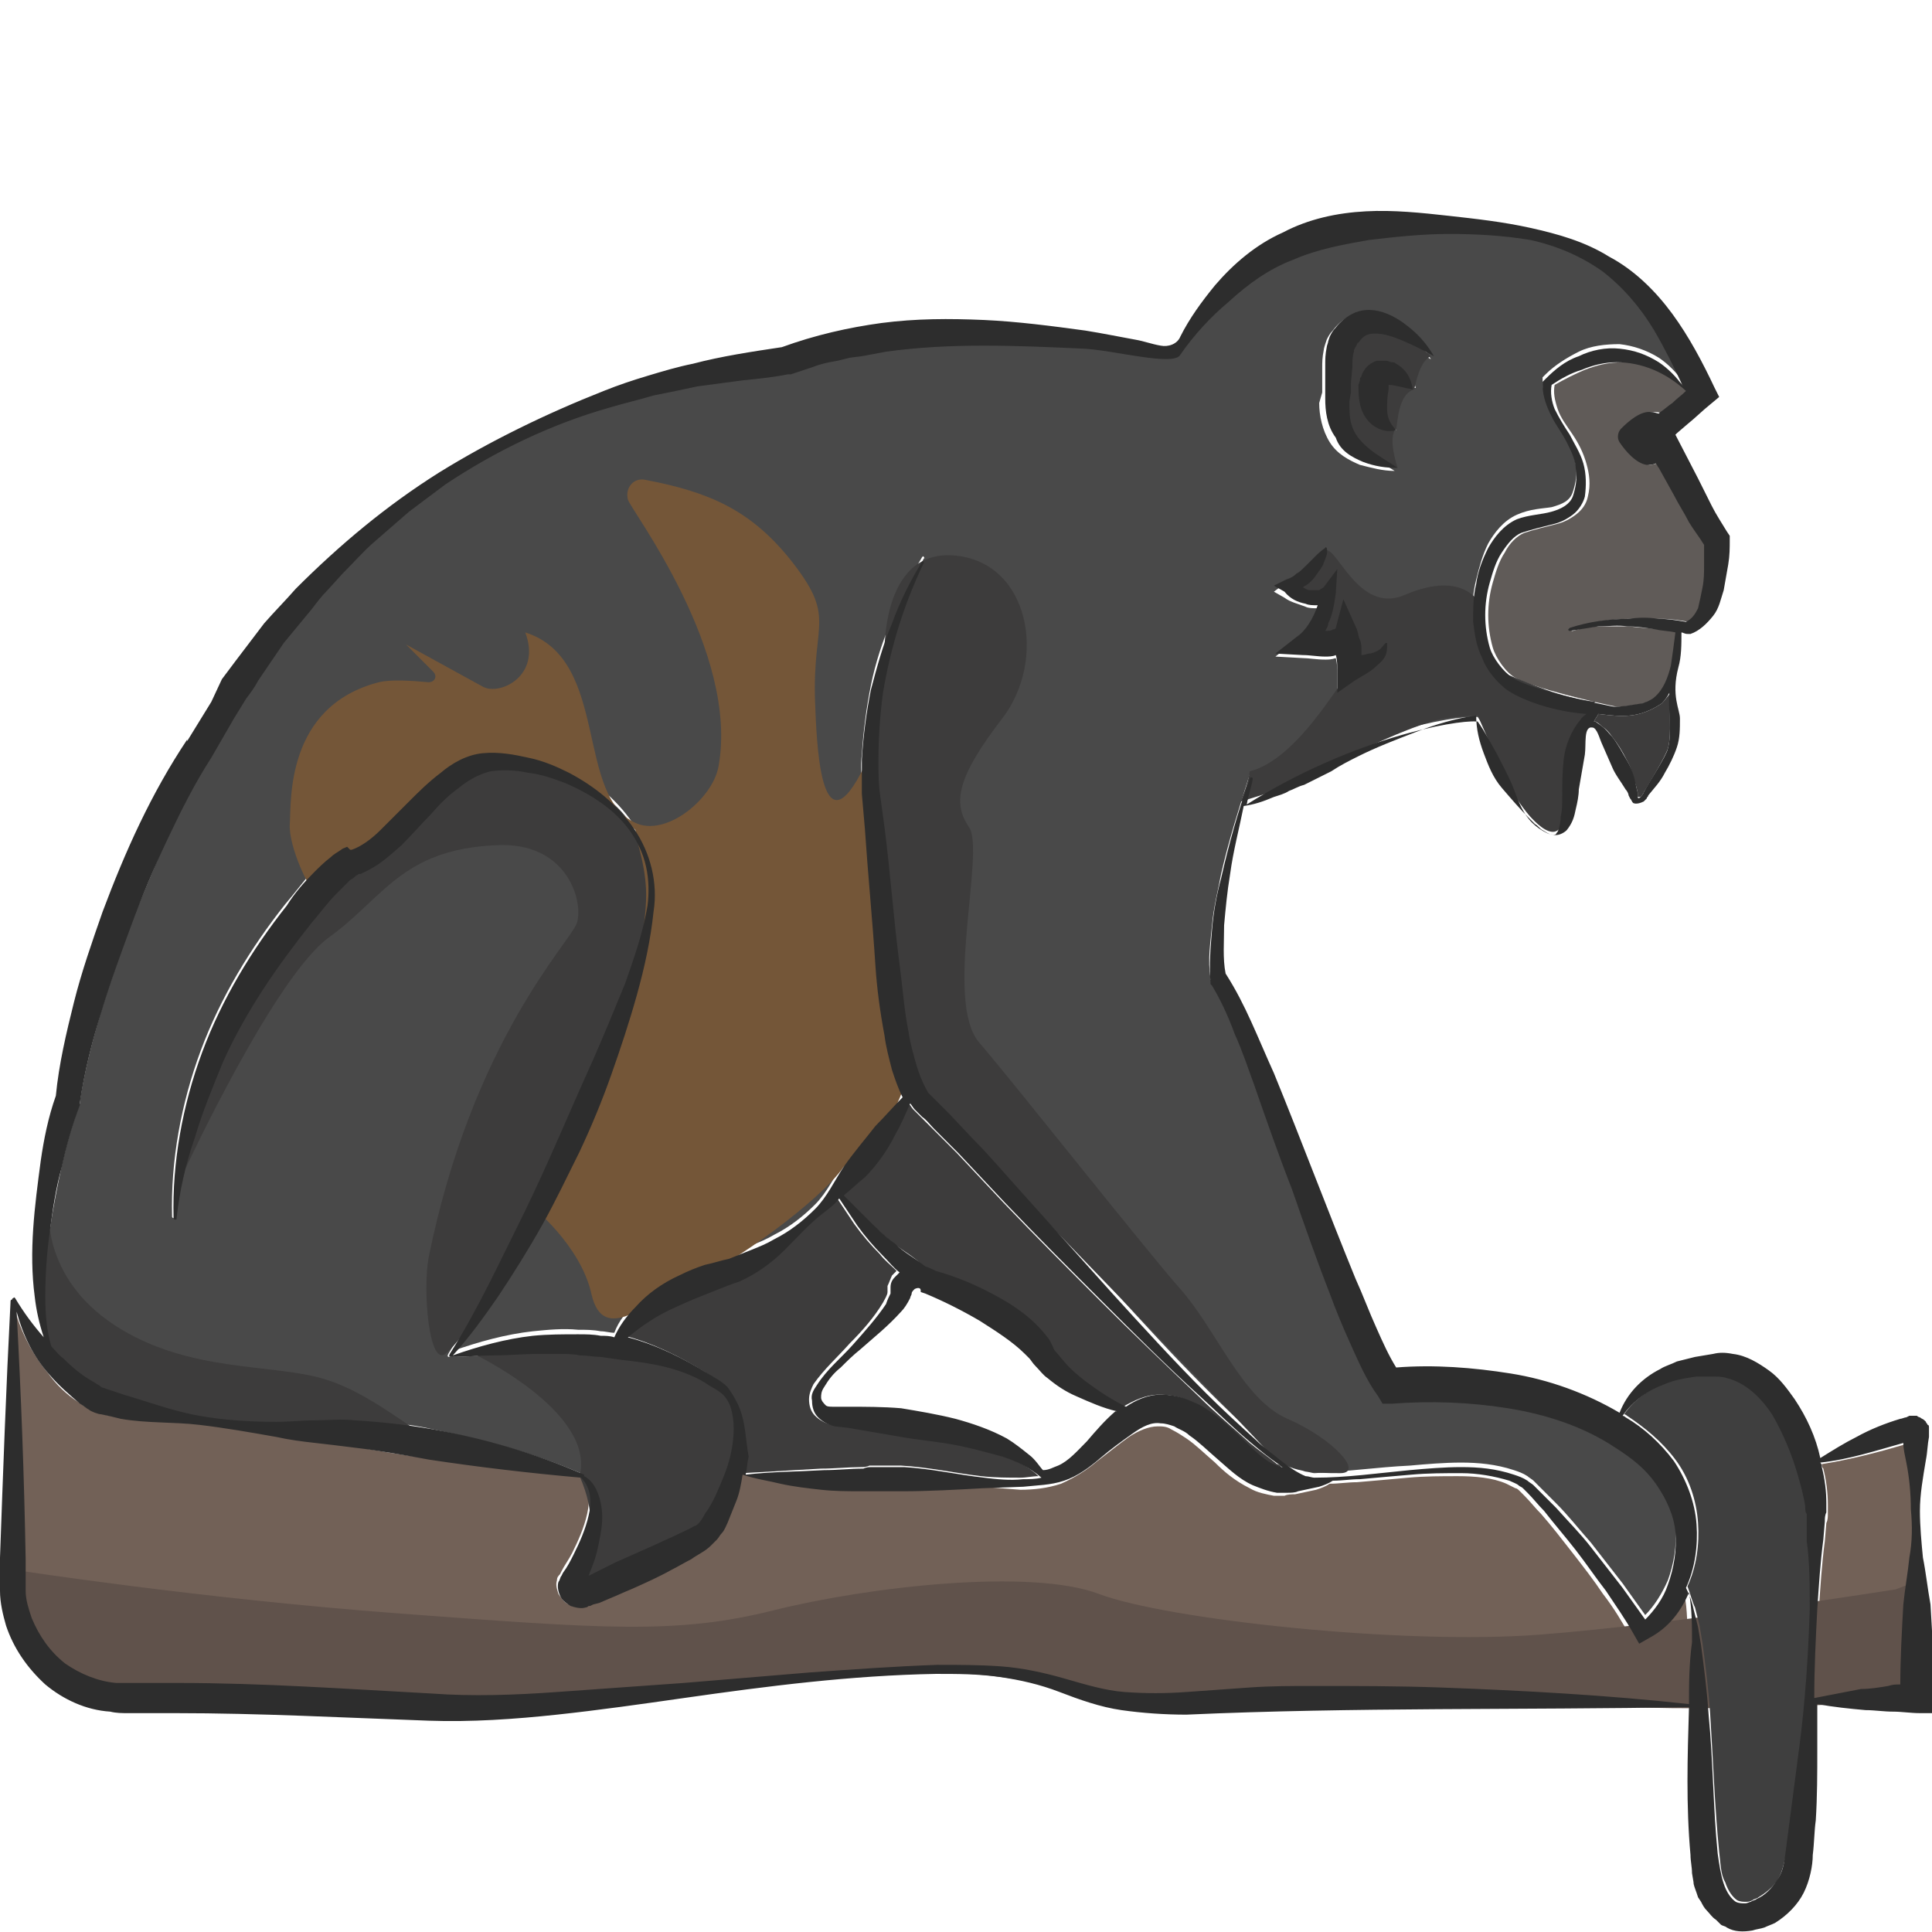 <?xml version="1.0" encoding="utf-8"?>
<!-- Generator: Adobe Illustrator 23.0.0, SVG Export Plug-In . SVG Version: 6.00 Build 0)  -->
<svg version="1.1" id="Layer_1" xmlns="http://www.w3.org/2000/svg" xmlns:xlink="http://www.w3.org/1999/xlink" x="0px" y="0px"
	 viewBox="0 0 128 128" style="enable-background:new 0 0 128 128;" xml:space="preserve">
<style type="text/css">
	.st0{fill:#726157;}
	.st1{fill:#D3B48C;}
	.st2{fill:#3D3C3C;}
	.st3{fill:#60524B;}
	.st4{fill:#3F3F3F;}
	.st5{fill:#605B58;}
	.st6{fill:#494949;}
	.st7{fill:#2D2D2D;}
	.st8{fill:#745638;}
</style>
<g>
	<path class="st0" d="M126.2,95.7c-1.7,0.5-3.6,1-5.5,1.3c0,0.1,0,0.2,0.1,0.3c0.2,0.8,0.3,1.6,0.3,2.4c0,0.2,0,0.4,0,0.6
		c0,0.2,0,0.4-0.1,0.6l-0.1,1.2c-0.2,1.5-0.3,3.1-0.4,4.6c-0.1,2-0.2,4-0.2,5.9c1-0.3,2.1-0.5,3.1-0.6c0.6-0.1,1.2-0.2,1.8-0.2
		c0.3,0,0.5-0.1,0.8-0.1c0-1.8,0.1-3.6,0.2-5.3c0.1-1,0.2-2.1,0.4-3.1c0.1-1,0.2-2.1,0.2-3.1c0-1-0.2-2.1-0.3-3.1
		C126.3,96.5,126.2,96.1,126.2,95.7z"/>
	<path class="st0" d="M109.1,108.7l-0.7,0.4l-0.4-0.7c-0.5-0.9-1.1-1.9-1.8-2.8c-0.6-0.9-1.3-1.8-2-2.7c-0.7-0.9-1.4-1.8-2.1-2.6
		c-0.4-0.4-0.7-0.8-1.1-1.2l-0.3-0.3c-0.1-0.1-0.2-0.2-0.3-0.2c-0.2-0.1-0.4-0.2-0.6-0.3c-0.9-0.4-2.1-0.5-3.2-0.5
		c-1.1,0-2.2,0-3.3,0.1c-1.1,0.1-2.2,0.2-3.4,0.3c-0.6,0-1.2,0.1-1.8,0.1c-0.3,0.2-0.6,0.3-0.9,0.4c-0.5,0.1-0.9,0.2-1.4,0.3
		c-0.2,0-0.5,0-0.7,0.1c-0.2,0-0.4,0-0.7,0c-0.5-0.1-1.1-0.2-1.6-0.5c-1-0.5-1.7-1.1-2.3-1.7c-0.7-0.6-1.3-1.2-1.9-1.6
		c-0.3-0.2-0.6-0.4-1-0.6c-0.3-0.2-0.6-0.2-0.9-0.2c-0.6,0-1.3,0.3-1.9,0.7c-0.7,0.5-1.3,1-2.1,1.6c-0.7,0.6-1.5,1.1-2.4,1.5
		c-0.9,0.3-1.8,0.4-2.7,0.4L65,98.5c-1.8,0.1-3.6,0.2-5.3,0.2l-1.3,0l-0.7,0c-0.2,0-0.5,0-0.7,0c-0.9,0-1.8,0-2.7-0.1
		c-0.9-0.1-1.8-0.2-2.7-0.4c-0.9-0.2-1.7-0.3-2.5-0.6c-0.1,0.6-0.2,1.1-0.4,1.7c-0.2,0.5-0.4,1-0.6,1.5c-0.1,0.2-0.2,0.5-0.4,0.7
		c-0.1,0.1-0.2,0.3-0.3,0.4c-0.1,0.1-0.1,0.2-0.2,0.2l-0.2,0.2c-0.5,0.4-0.9,0.6-1.3,0.9c-0.4,0.3-0.9,0.5-1.3,0.7
		c-0.9,0.5-1.8,0.9-2.7,1.3c-0.5,0.2-0.9,0.4-1.4,0.6l-0.7,0.3l-0.4,0.1l-0.2,0.1l-0.1,0c0,0-0.1,0-0.2,0.1c-0.3,0.1-0.7,0.1-1-0.1
		c-0.3-0.1-0.5-0.4-0.7-0.7c-0.1-0.3-0.2-0.6-0.1-0.9c0-0.2,0.1-0.3,0.2-0.4l0.1-0.2c0.2-0.4,0.5-0.8,0.7-1.2c0.4-0.8,0.8-1.7,1-2.6
		c0.2-0.9,0.2-1.9-0.5-2.5c0,0,0,0,0,0c-3.4-0.2-6.8-0.7-10.1-1.2c-1.7-0.2-3.4-0.5-5-0.8c-0.8-0.1-1.7-0.2-2.5-0.3
		c-0.9-0.1-1.7-0.3-2.6-0.4c-1.7-0.3-3.4-0.6-5.1-0.8c-1.7-0.2-3.5-0.2-5.2-0.4c-0.4-0.1-0.9-0.1-1.3-0.3c-0.2,0-0.6-0.2-0.8-0.3
		c-0.2-0.1-0.4-0.3-0.6-0.4c-0.8-0.5-1.5-1.2-2-1.9c-1-1.2-1.8-2.7-2.2-4.2c0.3,5.5,0.4,10.9,0.6,16.4l0,1.1c0,0.4,0,0.7,0,1
		c0,0.6,0.2,1.2,0.4,1.8c0.4,1.2,1.2,2.2,2.2,3c1,0.7,2.2,1.2,3.4,1.3c0.3,0.1,0.6,0,0.9,0l1.1,0c0.7,0,1.4,0,2.1,0
		c5.7,0,11.3,0.5,16.8,0.7c2.8,0.1,5.5,0,8.3-0.1c2.8-0.2,5.6-0.4,8.4-0.6l8.4-0.7c2.8-0.2,5.6-0.4,8.4-0.5c1.4,0,2.8-0.1,4.2,0.1
		c1.4,0.1,2.9,0.4,4.2,0.8c1.4,0.4,2.6,0.8,4,0.9c1.3,0.1,2.7,0.1,4.1,0c1.4-0.1,2.8-0.2,4.2-0.3c1.4-0.1,2.8-0.1,4.2-0.1
		c2.8,0,5.6,0,8.4,0.1c5.5,0.2,11,0.5,16.5,1.1c0-1.3,0-2.6,0-3.9c0-1.1,0-2.2-0.2-3.3C111.1,106.9,110.3,108,109.1,108.7z"/>
	<path class="st1" d="M126.1,94.7L126.1,94.7C126.1,94.7,126.1,94.7,126.1,94.7L126.1,94.7z"/>
	<path class="st2" d="M76.8,92.4c0.6,0,1.2,0.1,1.7,0.3c0.5,0.2,0.9,0.4,1.4,0.7c1.7,1.1,2.8,2.7,4,3.4c0.3,0.2,0.6,0.3,0.9,0.4
		l0.1,0c-0.1-0.1-0.2-0.2-0.3-0.2c-0.6-0.5-1.2-0.9-1.8-1.4c-1.1-1-2.3-2-3.4-3.1c-2.2-2.1-4.4-4.2-6.5-6.3
		c-2.1-2.1-4.3-4.3-6.4-6.5l-3.1-3.3l-1.6-1.6c-0.3-0.3-0.5-0.5-0.8-0.8l-0.2-0.2l-0.3-0.3c-0.1-0.1-0.2-0.3-0.3-0.4
		c-0.3,0.7-0.6,1.4-1,2.1c-0.6,1-1.2,2-2,2.8c-0.4,0.4-0.9,0.8-1.4,1.2c0.5,0.5,1,1.1,1.5,1.5c0.6,0.6,1.2,1.1,1.9,1.7
		c0.7,0.5,1.4,0.9,2,1.5c0,0,0,0,0,0c0.2,0.1,0.5,0.2,0.7,0.3c1.3,0.5,2.6,1,3.9,1.6c1.3,0.7,2.5,1.5,3.5,2.8
		c0.1,0.2,0.2,0.3,0.3,0.5c0.1,0.2,0.1,0.3,0.2,0.4c0.2,0.2,0.3,0.5,0.6,0.7c0.4,0.5,0.9,0.9,1.4,1.3c0.8,0.6,1.7,1.2,2.6,1.7
		C75.1,92.8,75.9,92.4,76.8,92.4z"/>
	<path class="st3" d="M0.9,104c0,0,12.2,1.9,25.6,2.9c13.4,1,18.3,1.4,24.7-0.2s17.1-2.8,21.6-1.1s20.1,3.4,29.2,2.7
		c9.1-0.7,23.6-3,23.6-3l1.8-0.7c0,0,0.1,7.8-0.4,8c-0.5,0.1-12.7,0.8-18.7,0.5c-6-0.4-28.4,0.7-33.9-0.4c-5.5-1.1-8.5-2.2-15.3-1.8
		c-6.8,0.4-28.7,2.9-36.5,2.5S7,113.5,5,112c-1.9-1.5-3.9-3.4-3.9-4.5S0.9,104,0.9,104z"/>
	<path class="st4" d="M119.8,100.8c0-0.2,0-0.4,0-0.6c0-0.2,0-0.3-0.1-0.5c-0.1-0.7-0.3-1.4-0.5-2.1c-0.4-1.4-1-2.8-1.7-4
		c-0.7-1.2-1.7-2.2-3-2.4c-0.3-0.1-0.6-0.1-1-0.1l-0.5,0l-0.5,0c-0.7,0.1-1.4,0.2-2.1,0.5c-1.1,0.4-2.1,1.1-2.8,2.1
		c0.1,0,0.2,0.1,0.2,0.1c1.2,0.8,2.3,1.7,3.2,2.9c0.9,1.2,1.4,2.7,1.5,4.2c0.1,1.4-0.1,2.9-0.7,4.2c0.2,0.5,0.3,1,0.5,1.4l0.3,1.2
		l0.2,1.2c0.2,1.5,0.4,3.1,0.5,4.6c0.2,3.1,0.3,6.2,0.6,9.2c0.1,0.8,0.1,1.5,0.4,2c0.2,0.6,0.5,1,0.8,1.2c0.2,0.1,0.4,0.1,0.6,0.1
		c0.1,0,0.2,0,0.4-0.1c0.1-0.1,0.3-0.1,0.4-0.2c0.5-0.3,1-0.7,1.3-1.2c0.3-0.5,0.4-1.1,0.6-1.9c0.1-0.7,0.2-1.5,0.3-2.3l0.6-4.6
		c0.4-3.1,0.6-6.1,0.7-9.2c0-1.5,0-3.1,0-4.6L119.8,100.8z"/>
	<path class="st5" d="M105,24.5c-0.7,0.3-1.3,0.6-2,1c-0.1,0.5,0,1,0.2,1.6c0.2,0.6,0.6,1.1,1,1.7c0.4,0.6,0.7,1.2,0.9,1.9
		c0.2,0.7,0.3,1.4,0.1,2.2l0,0c-0.1,0.5-0.4,0.9-0.8,1.2c-0.4,0.3-0.8,0.5-1.2,0.6c-0.8,0.2-1.6,0.4-2.2,0.6c-0.5,0.2-1,0.7-1.3,1.3
		c-0.4,0.6-0.6,1.3-0.8,2c-0.4,1.4-0.4,2.9,0,4.3c0.2,0.7,0.9,1.7,1.5,2c1.2,0.7,5.6,1.7,6.6,1.9c0.4,0.1,1.9-0.2,2-0.2
		c0.1,0,0.2,0,0.3-0.1c0.2-0.1,0.3-0.2,0.5-0.3c0.6-0.5,0.9-1.3,1.1-2.1c0.2-0.7,0.3-1.5,0.3-2.2c-0.4-0.1-0.9-0.2-1.3-0.2
		c-0.6-0.1-1.3-0.1-1.9-0.2c-0.6,0-1.3,0-1.9,0c-0.6,0-1.3,0.1-1.9,0.3l0,0c-0.1,0-0.1,0-0.1-0.1c0,0,0-0.1,0.1-0.1
		c1.3-0.4,2.6-0.6,3.9-0.6c0.7,0,1.3,0,2,0c0.6,0,1.2,0.1,1.8,0.2c0.4-0.2,0.6-0.5,0.8-0.9c0.2-0.4,0.3-0.9,0.3-1.4
		c0.1-0.5,0.1-1,0.1-1.5c0-0.4,0-0.8,0-1.3c-0.4-0.5-0.7-1-1-1.5c-0.4-0.6-0.7-1.2-1-1.8l-1-1.8c-0.1-0.1-0.1-0.2-0.2-0.3
		c-0.2,0-0.4,0.1-0.6,0.1c-0.7-0.1-1.4-0.9-1.8-1.5c-0.2-0.3-0.2-0.6,0.1-0.9c0.5-0.5,1.3-1.1,2-1.1c0.2,0,0.3,0,0.5,0.1l0.1-0.1
		c0.2-0.2,0.5-0.4,0.8-0.6c0.3-0.3,0.6-0.5,1-0.8c0,0,0,0,0,0l0,0c-1.3-1.1-2.8-1.9-4.4-1.9C106.5,24,105.8,24.2,105,24.5z"/>
	<path class="st6" d="M4.2,90.1c0.6,0.5,1.2,1.1,1.9,1.5c0.2,0.1,0.3,0.2,0.5,0.3C6.8,92,6.7,91.9,7,92l1.2,0.4
		c1.6,0.5,3.3,1.1,5,1.4c1.7,0.3,3.4,0.4,5.1,0.4c0.9,0,1.7-0.1,2.6-0.1c0.8,0,1.8,0,2.6,0c1.8,0.1,3.5,0.2,5.2,0.6
		c3.4,0.7,6.8,1.6,10,3c0,0,0.1,0.1,0,0.1c0,0,0,0,0,0c0.4,0.2,0.8,0.6,0.9,1.1c0.2,0.5,0.3,1.1,0.3,1.6c0,0.5-0.1,1.1-0.2,1.6
		c-0.1,0.5-0.2,1-0.4,1.5c-0.1,0.3-0.2,0.5-0.3,0.8l1.8-0.9l2.7-1.2c0.4-0.2,0.9-0.4,1.3-0.6c0.4-0.2,0.9-0.4,1.2-0.6
		c0.2,0,0.4-0.5,0.7-0.8c0.2-0.4,0.4-0.8,0.7-1.2c0.4-0.9,0.8-1.7,1-2.7c0.2-0.9,0.4-1.9,0.1-2.8c-0.1-0.4-0.3-0.8-0.6-1.2
		c-0.3-0.3-0.8-0.5-1.2-0.8c-1.7-1-3.6-1.3-5.5-1.5L40.4,90l-0.7-0.1c-0.5,0-0.9-0.1-1.4-0.1c-0.5,0-1-0.1-1.4-0.1c-0.5,0-1,0-1.4,0
		c-1,0-1.9,0-2.9,0.1c-0.9,0-1.8,0.1-2.8,0.1c-0.1,0-0.2,0-0.1-0.2c1.9-3.1,3.5-6.3,5-9.5c1.6-3.3,3-6.6,4.5-10
		c0.7-1.7,1.5-3.3,2.1-5c0.6-1.7,1.2-3.4,1.5-5.2c0.1-0.9,0.1-1.8-0.1-2.6c-0.2-0.9-0.6-1.7-1.1-2.4c-1-1.4-2.6-2.5-4.2-3.1
		c-0.8-0.3-1.7-0.6-2.5-0.7C34,51,33.1,50.9,32.4,51c-0.7,0.1-1.4,0.6-2.1,1.1c-0.7,0.5-1.3,1.2-1.9,1.8c-0.6,0.7-1.2,1.4-1.9,2
		c-0.7,0.7-1.4,1.4-2.5,1.8l-0.2,0.1c-0.1,0-0.1,0-0.1,0c0,0-0.1,0.1-0.2,0.1c-0.1,0.1-0.3,0.2-0.4,0.3c-0.3,0.2-0.6,0.5-0.9,0.9
		c-0.6,0.6-1.2,1.3-1.7,2c-2.3,2.8-4.3,5.8-5.8,9.1c-0.8,1.6-1.4,3.3-1.9,5.1c-0.5,1.7-1,3.5-1.2,5.3l0,0c0,0.1-0.1,0.1-0.1,0.1
		c0,0-0.1,0-0.1-0.1c-0.1-3.7,0.6-7.5,1.9-11c1.3-3.5,3.3-6.8,5.6-9.7c0.6-0.7,1.2-1.5,1.8-2.2c0.3-0.4,0.7-0.7,1.1-1
		c0.2-0.2,0.4-0.3,0.7-0.5c0.1-0.1,0.3-0.1,0.4-0.2l0.2-0.1l0.1,0c0.6-0.2,1.3-0.8,1.9-1.3c0.6-0.6,1.3-1.3,1.9-1.9
		c0.7-0.7,1.3-1.3,2.1-1.9c0.8-0.6,1.7-1.1,2.8-1.3c1.1-0.1,2,0.1,3,0.3c0.9,0.3,1.8,0.6,2.7,1c1.7,0.9,3.2,2.1,4.3,3.7
		c1.1,1.6,1.5,3.6,1.3,5.5c-0.2,1.9-0.7,3.7-1.1,5.5c-0.5,1.8-1,3.6-1.7,5.3c-0.6,1.7-1.4,3.4-2.1,5.1c-0.8,1.7-1.6,3.3-2.5,4.9
		C35,82.5,34,84.1,33,85.6c-0.9,1.4-1.9,2.7-3,3.9c1.7-0.6,3.5-1.1,5.3-1.3c1-0.1,2-0.2,3-0.1c0.5,0,1,0,1.5,0.1
		c0.3,0,0.6,0.1,0.9,0.1c0.3-0.8,0.8-1.4,1.4-2c0.8-0.9,1.9-1.6,2.9-2.1c0.5-0.3,1.1-0.5,1.7-0.7c0.6-0.2,1.2-0.3,1.6-0.4
		c0.5-0.2,1-0.3,1.5-0.6c0.5-0.2,1-0.4,1.5-0.7c1-0.5,1.9-1.2,2.7-2c0.8-0.8,1.3-1.9,1.9-2.8c0.6-0.9,1.3-1.8,2.1-2.7
		c0.6-0.7,1.1-1.3,1.8-1.9c-0.3-0.6-0.5-1.2-0.7-1.8c-0.2-0.8-0.4-1.5-0.5-2.3c-0.3-1.5-0.4-3.1-0.6-4.6c-0.3-3-0.5-6.1-0.7-9.1
		l-0.2-2.3c0-0.8-0.1-1.6,0-2.3c0.1-1.6,0.3-3.1,0.6-4.6c0.3-1.5,0.8-3,1.4-4.4c0.6-1.4,1.2-2.8,2-4.1c0,0,0.1-0.1,0.1,0
		c0,0,0.1,0.1,0,0.1l0,0c-1.3,2.7-2.2,5.6-2.7,8.6c-0.2,1.5-0.4,3-0.3,4.5c0,0.7,0.1,1.5,0.1,2.2l0.3,2.2c0.4,3,0.6,6.1,1,9.1
		c0.2,1.5,0.4,3,0.6,4.5c0.1,0.7,0.3,1.4,0.5,2.1c0.2,0.7,0.4,1.4,0.8,1.9c0.1,0.1,0.2,0.2,0.3,0.3l0.1,0.1l0.2,0.2
		c0.3,0.3,0.6,0.6,0.8,0.8l1.6,1.7c1,1.1,2,2.2,3.1,3.4l6.1,6.8c2,2.2,4.1,4.5,6.2,6.6c1.1,1.1,2.1,2.1,3.3,3.1
		c0.6,0.5,1.1,1,1.7,1.4c0.5,0.4,1,0.8,1.6,1c0.2,0,0.4,0.1,0.6,0.1c2.1-0.1,4.2-0.4,6.3-0.5c1.1-0.1,2.3-0.2,3.4-0.2
		c1.1,0,2.3,0.1,3.5,0.5c0.3,0.1,0.6,0.2,0.9,0.4c0.1,0.1,0.3,0.2,0.4,0.3l0.3,0.3c0.4,0.4,0.8,0.8,1.2,1.2c0.8,0.8,1.5,1.7,2.3,2.6
		c0.7,0.9,1.4,1.8,2.1,2.7c0.5,0.7,1,1.4,1.5,2.1c0.6-0.6,1.1-1.4,1.5-2.3c0.4-1.1,0.6-2.3,0.5-3.5c-0.1-1.2-0.6-2.3-1.3-3.2
		c-0.7-1-1.7-1.7-2.7-2.4c-2.1-1.3-4.6-2.1-7.1-2.6c-2.5-0.4-5.1-0.5-7.7-0.3l-0.6,0l-0.3-0.5c-0.8-1.2-1.3-2.3-1.8-3.4
		c-0.5-1.1-0.9-2.3-1.4-3.4c-0.9-2.3-1.7-4.6-2.5-6.9c-0.8-2.3-1.6-4.6-2.5-6.9c-0.4-1.1-0.8-2.3-1.3-3.4c-0.5-1.1-0.9-2.2-1.5-3.2
		l-0.1-0.1l0-0.1c-0.2-1.2,0-2.4,0.1-3.5c0.1-1.2,0.4-2.3,0.6-3.4c0.5-2.2,1.2-4.4,1.9-6.6c0,0,0.1-0.1,0.1-0.1c0,0,0.1,0.1,0.1,0.1
		c-0.1,0.6-0.3,1.1-0.4,1.7c7-4.5,13.8-5.6,15.2-5.5c0,0,0,0,0,0c0,0,0,0,0,0c0,0,0,0,0.1,0c0.5,0.7,0.9,1.5,1.3,2.2
		c0.4,0.8,0.8,1.5,1.1,2.3c0.3,0.8,0.6,1.6,1.2,2.2c0.3,0.3,0.6,0.5,1,0.7c0.2,0.1,0.4,0.1,0.5,0.1c0.1,0,0.2-0.1,0.2-0.2
		c0.1-0.2,0.2-0.7,0.2-1c0-0.4,0.1-0.8,0.1-1.2c0-0.8,0.1-1.7,0.1-2.6c0.1-0.9,0.4-1.9,1.1-2.6c0.1-0.1,0.3-0.3,0.4-0.4
		c-2.7-0.2-4.8-1.2-5.4-1.7c-0.6-0.5-1.2-1.2-1.5-2c-0.3-0.8-0.5-1.6-0.6-2.4c-0.1-0.8,0-1.7,0.2-2.5c0.2-0.8,0.4-1.6,0.8-2.4
		c0.4-0.7,1-1.5,1.9-1.9c0.9-0.4,1.7-0.4,2.3-0.5c0.7-0.2,1.2-0.4,1.4-1c0.2-0.6,0.3-1.2,0.2-1.8c-0.1-0.6-0.3-1.2-0.6-1.8
		c-0.3-0.6-0.7-1.1-1-1.7c-0.3-0.6-0.6-1.3-0.6-2.1l0-0.2l0.2-0.2c0.6-0.6,1.4-1.1,2.2-1.5c0.8-0.4,1.8-0.5,2.7-0.5
		c0.9,0.1,1.8,0.4,2.6,0.9c0.6,0.4,1.2,1,1.6,1.6c-0.6-1.3-1.2-2.5-1.9-3.7c-0.9-1.5-2-2.9-3.4-3.9c-1.4-1.1-3.1-1.8-4.8-2.1
		c-1.8-0.4-3.6-0.5-5.4-0.4c-1.8,0-3.6,0.2-5.3,0.4c-1.7,0.3-3.4,0.6-5,1.3c-1.6,0.6-3,1.6-4.3,2.8c-1.2,1.1-2.2,2.2-3.2,3.5
		c-0.4,0.7-4.4-0.3-6.4-0.4c-2.2-0.1-4.4-0.3-6.6-0.2c-2.2,0-4.4,0.1-6.5,0.4c-0.5,0.1-1.1,0.2-1.6,0.3l-0.8,0.1l-0.8,0.2
		c-0.5,0.1-1.1,0.2-1.6,0.4l-1.5,0.5l-0.1,0l-0.1,0c-1,0.1-2,0.2-3,0.4l-1.5,0.2l-1.5,0.2c-1,0.2-2,0.4-2.9,0.6
		c-1,0.3-1.9,0.5-2.9,0.8c-3.8,1.1-7.5,2.9-10.9,5.1l-2.4,1.8c-0.8,0.6-1.5,1.3-2.3,2c-0.8,0.6-1.4,1.4-2.1,2.1l-1,1.1
		c-0.3,0.4-0.6,0.8-1,1.2l-1.9,2.3l-1.7,2.5c-0.3,0.4-0.6,0.8-0.8,1.2l-0.8,1.3L14,50l0,0l0,0c-1.1,1.7-2,3.5-2.9,5.4
		c-0.8,1.9-1.6,3.8-2.4,5.7C8,63.1,7.3,65,6.7,67c-0.6,2-1.1,4-1.4,5.9l0,0.1l0,0.1c-0.5,1.3-0.9,2.7-1.2,4.1
		c-0.3,1.4-0.6,2.9-0.8,4.3C3.1,83,3,84.5,3,85.9c0,1.1,0.1,2.3,0.4,3.4C3.7,89.6,3.9,89.8,4.2,90.1z M92,25.5
		C92,25.5,92,25.5,92,25.5l0,0.1l0,0.2c-0.1,0.5-0.2,0.9-0.1,1.3c0,0.4,0.2,0.9,0.6,1.4c-0.7,0.2-1.5-0.1-2-0.8
		C90,27,90,26.1,90.1,25.4l0.1-0.3l0-0.1c0-0.1,0-0.1,0.1-0.2c0.1-0.2,0.3-0.5,0.6-0.8c0.2-0.1,0.3-0.2,0.5-0.2c0.1,0,0.2,0,0.3,0
		c0.1,0,0.1,0,0.2,0c0.2,0,0.3,0.1,0.4,0.1c0.1,0,0.2,0.1,0.3,0.1c0.7,0.4,1,1,1.2,1.7C93,25.7,92.5,25.5,92,25.5
		C92,25.5,92,25.5,92,25.5z M87.6,26l0-0.5l0-1.1c0-0.4,0-0.7,0.1-1.2c0-0.1,0.1-0.4,0.1-0.4l0.1-0.3c0.1-0.2,0.2-0.4,0.4-0.6
		c0.3-0.4,0.7-0.8,1.3-1c0.5-0.2,1.1-0.2,1.5-0.1c0.9,0.2,1.6,0.7,2.2,1.2c0.6,0.5,1.1,1.1,1.5,1.8c-0.7-0.4-1.3-0.7-2-1
		c-0.6-0.3-1.3-0.5-1.9-0.5c-0.6,0-0.8,0.2-1.1,0.6c-0.1,0.1-0.1,0.2-0.2,0.3l-0.1,0.2c0,0.1,0,0,0,0.1c0,0.2-0.1,0.6-0.1,1
		l-0.1,1.1l0,0.6l-0.1,0.6c-0.1,0.7,0,1.2,0.2,1.7c0.2,0.5,0.6,1,1.2,1.5c0.5,0.5,1.2,0.8,1.8,1.2c-0.8,0-1.5-0.2-2.3-0.4
		c-0.7-0.3-1.5-0.7-2-1.5c-0.5-0.8-0.7-1.8-0.7-2.6L87.6,26z M85.2,38.6c0.2-0.1,0.5-0.2,0.7-0.4c0.2-0.2,0.4-0.3,0.6-0.5
		c0.2-0.2,0.4-0.4,0.6-0.6c0.2-0.2,0.4-0.4,0.7-0.6l0,0c0,0,0.1,0,0.1,0c0,0,0,0,0,0c0.1,0.4,0,0.7-0.2,1c-0.1,0.3-0.3,0.6-0.5,0.8
		c-0.2,0.3-0.5,0.5-0.7,0.7c-0.1,0-0.1,0.1-0.2,0.1c0.1,0.1,0.3,0.2,0.5,0.2c0.2,0,0.4,0.1,0.6,0c0.2,0,0.3-0.1,0.3-0.2l0.9-1.2
		l-0.1,1.6c0,0.7-0.2,1.4-0.5,2c-0.1,0.2-0.2,0.4-0.2,0.5c0,0,0,0,0,0c0.2,0,0.4-0.1,0.5-0.1c0.1-0.1,0.2-0.1,0.2-0.1l0.5-1.9l0.9,2
		c0.1,0.3,0.2,0.5,0.2,0.7c0,0.2,0.1,0.5,0.1,0.7c0,0.1,0,0.2,0,0.3c0.2,0,0.3-0.1,0.5-0.1c0.2-0.1,0.4-0.1,0.6-0.2
		c0.2-0.1,0.4-0.3,0.5-0.5c0,0,0.1,0,0.1,0c0,0,0,0,0,0.1c0,0.3,0,0.6-0.2,0.9c-0.2,0.3-0.4,0.5-0.7,0.7c-0.5,0.3-0.9,0.6-1.4,0.9
		l-1,0.7l0-1.4c0-0.4,0-0.7-0.1-1.1c0,0,0,0,0,0c-0.3,0.1-0.5,0.1-0.7,0.1c-0.6,0-1.1-0.1-1.5-0.1l-1.8-0.1l1.4-1.1
		c0.6-0.5,1.1-1.3,1.4-2.1c-0.3,0-0.6,0-0.8-0.1c-0.5-0.2-1-0.3-1.4-0.6l-0.7-0.4L85.2,38.6z"/>
	<path class="st2" d="M110.1,46.6c-1.5,1-2.6,0.9-4.2,0.7c-0.1,0.2-0.2,0.3-0.3,0.5c0,0,0.1,0,0.1,0c0.2,0.1,0.3,0.2,0.4,0.3
		c0.3,0.2,0.5,0.4,0.7,0.7c0.4,0.5,0.7,1,1,1.6c0.3,0.5,0.4,1.1,0.6,1.7l0.1,0.4l0,0.2c0,0,0,0.1,0,0.1c0,0,0.1,0,0.2,0
		c0,0,0.1-0.1,0.1-0.1c0-0.1,0.1-0.1,0.1-0.2c0.3-0.5,1.4-2.3,1.6-2.9c0.3-1.1,0-2.5,0.2-3.7C110.5,46.1,110.3,46.4,110.1,46.6z"/>
	<path class="st2" d="M92.6,31c0,0-0.7-2-0.1-2.6c0.1-0.3,0.1-2.3,1.2-2.6c0.1-0.5,0.4-1.9,1.1-2.2c-0.7-0.7-2.6-2-3.8-2.1
		c-1.2,0-3.1,1.4-2.8,2.8c0.3,1.4,0.3,3.9,1.1,4.7c0.7,0.8,1.7,1.5,2.2,1.6C92,30.7,92.6,31,92.6,31z"/>
	<path class="st2" d="M49.2,97.6c1.7-0.1,3.5-0.2,5.2-0.3c0.9,0,1.8-0.1,2.6-0.1c0.2,0,0.4,0,0.6-0.1l0.3,0c0.1,0,0.2,0,0.4,0
		c0.5,0,0.9,0,1.4,0c1.8,0.1,3.6,0.5,5.3,0.7c0.9,0.1,1.8,0.1,2.6,0.1c0.4,0,0.8-0.1,1.2-0.1c-0.7-0.7-1.6-1.1-2.6-1.4
		c-1.1-0.4-2.2-0.6-3.3-0.8c-1.1-0.2-2.3-0.4-3.4-0.5c-1.1-0.2-2.3-0.4-3.5-0.6l-0.9-0.1c-0.4-0.1-0.8-0.3-1.1-0.6
		c-0.3-0.3-0.4-0.7-0.4-1.1c0-0.4,0.2-0.8,0.3-1c0.7-1,1.6-1.8,2.4-2.7c0.8-0.8,1.6-1.7,2.2-2.7c0.1-0.2,0.3-0.5,0.3-0.7
		c0-0.1,0-0.1,0-0.2c0,0,0-0.1,0-0.2c0.1-0.2,0.2-0.5,0.3-0.7c0.1-0.1,0.2-0.2,0.3-0.3c-0.4-0.4-0.8-0.7-1.1-1.1
		c-0.6-0.6-1.2-1.3-1.7-2c-0.4-0.6-0.8-1.2-1.2-1.8c-0.4,0.3-0.8,0.6-1.1,1c-0.9,0.8-1.6,1.6-2.5,2.4c-0.8,0.8-1.8,1.6-3,2.1
		c-0.6,0.2-1.1,0.4-1.6,0.6c-0.5,0.2-1,0.4-1.5,0.6c-1,0.4-1.9,0.9-2.8,1.4c-0.5,0.3-1,0.7-1.5,1.1c1.9,0.5,3.7,1.4,5.3,2.4
		c0.4,0.3,0.9,0.5,1.3,0.9c0.4,0.4,0.7,0.9,0.8,1.4c0.3,1,0.4,2.1,0.3,3.1C49.3,96.8,49.2,97.2,49.2,97.6z"/>
	<path class="st7" d="M90.3,30.6c0.8,0.3,1.5,0.4,2.3,0.4c-0.6-0.4-1.3-0.8-1.8-1.2c-0.5-0.4-1-0.9-1.2-1.5
		c-0.2-0.5-0.2-1.1-0.2-1.7l0.1-0.6l0-0.6l0.1-1.1c0-0.3,0-0.7,0.1-1c0-0.1,0,0,0-0.1l0.1-0.2c0.1-0.1,0.1-0.3,0.2-0.3
		c0.3-0.4,0.5-0.6,1.1-0.6c0.6,0,1.2,0.2,1.9,0.5c0.7,0.3,1.3,0.6,2,1c-0.4-0.7-0.9-1.3-1.5-1.8c-0.6-0.5-1.3-1-2.2-1.2
		c-0.5-0.1-1-0.1-1.5,0.1c-0.5,0.2-1,0.6-1.3,1c-0.2,0.2-0.3,0.4-0.4,0.6l-0.1,0.3c0,0.1-0.1,0.3-0.1,0.4c-0.1,0.5-0.1,0.8-0.1,1.2
		l0,1.1l0,0.5l0,0.6c0,0.8,0.1,1.8,0.7,2.6C88.8,29.9,89.6,30.3,90.3,30.6z"/>
	<path class="st2" d="M98.1,40.1c0,0-1-2.4-5-0.7c-3.1,1.4-4.6-3.4-5.3-2.9c-0.7,0.5-2.1,2.1-2.4,2.2c-0.3,0.2,2.2,1.1,2.2,1.1
		l-1.4,2.5c0,0,3.5,0.6,3.3,0.8s0.1,1.7-0.3,1.8s-3.2,5.4-6.4,6.2c-0.1,0.8-0.6,2-0.6,2s4.5-1.3,6-2.3s6-3,7.5-3.2s2.2-0.2,2.2-0.2
		s1,2.3,1.7,3.8c0.6,1.6,2.4,4.1,3.4,3.9c0.9-0.2,1.2-2.7,1.3-4.2s1-4.2,1.4-4.4c-2.4-0.3-4.3-1.2-5.8-1.8s-1.4-2.2-1.5-2.9
		C98.2,41.3,98.1,40.1,98.1,40.1z"/>
	<path class="st7" d="M92.5,24.1c-0.1-0.1-0.2-0.1-0.3-0.1c-0.1,0-0.2-0.1-0.4-0.1c-0.1,0-0.1,0-0.2,0c-0.1,0-0.2,0-0.3,0
		c-0.2,0-0.3,0.1-0.5,0.2c-0.3,0.2-0.5,0.5-0.6,0.8c0,0.1-0.1,0.1-0.1,0.2l0,0.1l-0.1,0.3C90,26.1,90,27,90.5,27.7
		c0.5,0.7,1.3,1,2,0.8c-0.5-0.5-0.6-1-0.6-1.4c0-0.4,0-0.8,0.1-1.3l0-0.2l0-0.1c0,0,0,0,0,0c0,0,0,0,0,0c0.4,0,1,0.2,1.6,0.3
		C93.5,25.1,93.2,24.5,92.5,24.1z"/>
	<path class="st7" d="M86.5,40c0.2,0.1,0.5,0.1,0.8,0.1c-0.3,0.9-0.8,1.7-1.4,2.1l-1.4,1.1l1.8,0.1c0.5,0,1,0.1,1.5,0.1
		c0.2,0,0.5,0,0.7-0.1c0,0,0,0,0,0c0.1,0.3,0.1,0.7,0.1,1.1l0,1.4l1-0.7c0.4-0.3,0.9-0.5,1.4-0.9c0.2-0.2,0.5-0.4,0.7-0.7
		c0.2-0.3,0.2-0.6,0.2-0.9c0,0,0-0.1,0-0.1c0,0-0.1,0-0.1,0c-0.2,0.2-0.3,0.4-0.5,0.5c-0.2,0.1-0.4,0.2-0.6,0.2
		c-0.1,0-0.3,0.1-0.5,0.1c0-0.1,0-0.2,0-0.3c0-0.2,0-0.5-0.1-0.7c-0.1-0.2-0.1-0.4-0.2-0.7l-0.9-2l-0.5,1.9c0,0,0,0.1-0.2,0.1
		c-0.1,0.1-0.3,0.1-0.5,0.1c0,0,0,0,0,0c0.1-0.2,0.2-0.3,0.2-0.5c0.3-0.6,0.4-1.3,0.5-2l0.1-1.6l-0.9,1.2c-0.1,0.1-0.2,0.1-0.3,0.2
		c-0.2,0-0.4,0-0.6,0c-0.2,0-0.3-0.1-0.5-0.2c0.1,0,0.1-0.1,0.2-0.1c0.3-0.2,0.5-0.4,0.7-0.7c0.2-0.3,0.4-0.5,0.5-0.8
		c0.1-0.3,0.3-0.6,0.2-1c0,0,0,0,0,0c0,0-0.1-0.1-0.1,0l0,0c-0.3,0.2-0.5,0.4-0.7,0.6c-0.2,0.2-0.4,0.4-0.6,0.6
		c-0.2,0.2-0.4,0.4-0.6,0.5c-0.2,0.2-0.4,0.3-0.7,0.4l-0.8,0.4l0.7,0.4C85.5,39.7,86,39.9,86.5,40z"/>
	<path class="st2" d="M58.6,43.7c0,0-0.4-7.3,4.6-6.9c5,0.4,6.2,6.9,3.2,10.8c-3,3.9-3.3,5.6-2.2,7.2c1.1,1.6-1.7,11.6,0.7,14.3
		c2.4,2.8,11,13.7,13.3,16.3c2.4,2.7,4.1,7.3,7.1,8.6c3,1.3,5.1,3.6,3.5,3.6s-3.5,0-4.7-1.3C83,95,68.3,79.9,67.6,79.1
		s-5.9-4.2-7-7.3S57.8,54,57.7,52.2c-0.2-1.8,0.5-7,0.4-7.3C58,44.6,58.6,43.7,58.6,43.7z"/>
	<path class="st2" d="M12.3,77.4c0,0,5.9-12.7,9.5-15.3s4.8-5.8,11-6.1c4.9-0.3,5.9,3.9,5.4,5.2c-0.5,1.3-6.9,7.8-9.8,22.1
		c-0.4,2.1,0,7.2,1.1,6.4c1.1-0.8,5.5-7.2,6.1-8.7c0.5-1.4,6.3-14.4,6.7-16.9c0.4-2.6,2.8-9.6-4.4-12.5c-2.4-1.1-5.2-1.4-6.6-0.8
		s-3.9,3.5-5.5,4.5c-1.7,1-4.9,3.6-5.9,4.9c-1,1.3-5.4,10-6.6,12.5S12.3,77.4,12.3,77.4z"/>
	<path class="st2" d="M3.4,79.5c-0.3,0.4-0.7,5.1,4.2,8.3c4.9,3.2,10.5,2.5,14,3.6c3.5,1.1,6.7,4.3,8.2,4.5c-9-0.5-19-2.1-21.5-2.6
		C5.8,92.8,3,90.9,3,90c0-0.8-0.2-2.8-0.4-3.8C2.4,85.3,3.4,79.5,3.4,79.5z"/>
	<path class="st2" d="M31.2,89.6c0,0,8.3,3.9,7.2,8.2c1.1,2.5,0.8,4.3,0.1,5.3c-0.7,1-1.3,2.8-0.3,2.4c1-0.3,6.5-3,7.3-3.5
		s3.2-2.8,3.1-4.9c-0.1-2.1,2.3-5.3-4.5-7C38.4,88.6,31.2,89.6,31.2,89.6z"/>
	<path class="st8" d="M59.2,68.4c-0.1-1.4-1-9.4-1.9-17.7c-3,6.2-3.2-1.8-3.3-4.2c-0.2-5.4,1.5-5.5-1.7-9.5
		c-2.6-3.2-5.3-4.4-9.5-5.2c-0.8-0.2-1.4,0.5-1.2,1.3c0.2,0.7,7.4,10.1,6,17.7c-0.4,2.1-3.3,4.5-5.3,3.8C38,53,40.5,43.7,34.8,41.9
		c1.1,2.9-1.7,4.2-2.8,3.6l-5.1-2.8l1.8,1.8c0.3,0.3,0.1,0.7-0.3,0.7c-1.1-0.1-2.5-0.2-3.3,0c-6.2,1.6-5.8,7.9-5.9,9.4
		c-0.1,1.5,1.4,4.6,1.6,4.3c0.2-0.3,4.9-3.6,5.7-4.5c0.8-0.8,3-4.4,5.1-4.1s5.5,0.5,6.8,1.5c0.6,0.5,2.3,1.6,3.7,3.2
		c0.1,1,0.6,2,0.7,3.9c0.1,1.9-0.6,5.2-0.9,6.4c-0.9,3-6.7,14.6-6.7,14.6s3.3,2.6,4,5.9c0.8,3.3,3.6,0.5,6.5-0.8s8.6-5.4,10.2-7.7
		C62.2,71.7,59.3,69.8,59.2,68.4z"/>
	<path class="st7" d="M127.4,103.2c-0.1-1-0.2-2.1-0.2-3.1c0-1.1,0.2-2.2,0.4-3.4c0.1-0.5,0.1-1,0.2-1.5l0-0.2l0-0.2l0-0.1l0,0l0,0
		c0,0,0,0,0-0.1c0-0.1,0-0.2-0.1-0.2c0-0.1-0.1-0.1-0.1-0.2c0,0-0.1-0.1-0.1-0.1c-0.1-0.1-0.2-0.1-0.3-0.2c-0.1,0-0.2-0.1-0.2-0.1
		c-0.3,0-0.4,0-0.5,0l-0.2,0.1c-0.1,0-0.3,0.1-0.4,0.1c-1,0.3-2,0.7-2.9,1.2c-0.8,0.4-1.6,0.9-2.4,1.4c-0.3-1.4-0.9-2.7-1.7-3.9
		c-0.5-0.7-1-1.4-1.7-1.9c-0.7-0.5-1.5-1-2.4-1.1c-0.5-0.1-0.9-0.1-1.3,0l-0.6,0.1l-0.6,0.1c-0.4,0.1-0.8,0.2-1.2,0.3
		c-0.4,0.2-0.8,0.3-1.1,0.5c-1.2,0.6-2.2,1.6-2.7,2.9c-2.2-1.3-4.7-2.2-7.2-2.6c-2.5-0.4-5.1-0.6-7.6-0.4c-0.5-0.8-0.9-1.7-1.3-2.6
		c-0.5-1.1-0.9-2.2-1.4-3.3c-0.9-2.2-1.8-4.5-2.7-6.8c-0.9-2.3-1.8-4.6-2.7-6.8c-0.5-1.1-1-2.3-1.5-3.4c-0.5-1.1-1-2.1-1.7-3.2
		c-0.2-1-0.1-2.1-0.1-3.2c0.1-1.1,0.2-2.2,0.4-3.4c0.2-1.5,0.6-3,0.9-4.5c0.7-0.1,1.3-0.3,2-0.6c0.3-0.1,0.7-0.2,1-0.4
		c0.3-0.1,0.6-0.3,1-0.4c0.6-0.3,1.2-0.6,1.8-0.9c0.6-0.4,1.2-0.7,1.8-1c1.2-0.6,2.5-1.1,3.8-1.6c1.3-0.5,2.6-0.9,4-1.1
		c0,0.9,0.2,1.7,0.5,2.5c0.3,0.8,0.6,1.6,1.2,2.3c0.6,0.7,1.2,1.4,1.8,2c0.1,0.1,0.3,0.3,0.4,0.4c0.2,0.1,0.3,0.3,0.5,0.4
		c0.2,0.1,0.4,0.3,0.7,0.3c0.3,0.1,0.7-0.1,0.9-0.3c0.4-0.5,0.5-0.9,0.6-1.4c0.1-0.4,0.2-0.9,0.2-1.3L105,50
		c0.1-0.7-0.1-1.9,0.5-1.8c0.3,0,0.5,0.8,0.6,1l0.7,1.6c0.2,0.5,0.6,1,0.9,1.5c0.1,0.1,0.2,0.3,0.2,0.4l0.1,0.2
		c0.1,0.1,0.1,0.2,0.2,0.3c0.2,0.1,0.5,0,0.7-0.1c0.1-0.1,0.1-0.1,0.2-0.2c0-0.1,0.1-0.1,0.1-0.2c0.4-0.5,0.8-0.9,1.1-1.5
		c0.3-0.5,0.6-1.1,0.8-1.7c0.2-0.6,0.2-1.2,0.2-1.9c0-0.6-0.6-1.5-0.1-3.4c0.2-0.7,0.2-1.5,0.2-2.3c0.1,0,0.2,0.1,0.4,0.1l0.1,0
		l0.1,0c0.6-0.2,1.1-0.7,1.5-1.2c0.4-0.5,0.5-1.1,0.7-1.7c0.1-0.6,0.2-1.1,0.3-1.7c0.1-0.6,0.1-1.1,0.1-1.6l0-0.3l-0.2-0.3
		c-0.3-0.5-0.7-1.1-1-1.7l-0.9-1.8l-1.5-2.9l0.1-0.1l0.7-0.6c0.5-0.4,1-0.9,1.5-1.3l0.6-0.5l-0.3-0.6c-0.8-1.7-1.7-3.4-2.8-4.9
		c-1.1-1.5-2.5-2.9-4.2-3.8c-1.6-1-3.4-1.5-5.2-1.9c-1.8-0.4-3.6-0.6-5.4-0.8c-1.8-0.2-3.7-0.4-5.5-0.3c-1.9,0.1-3.8,0.5-5.5,1.4
		c-1.8,0.8-3.3,2.1-4.5,3.5c-0.9,1.1-1.7,2.2-2.3,3.4c-0.2,0.5-0.8,0.7-1.3,0.6c-0.6-0.1-1.1-0.3-1.7-0.4c-0.5-0.1-1.1-0.2-1.6-0.3
		c-0.5-0.1-1.1-0.2-1.7-0.3c-2.2-0.3-4.5-0.6-6.7-0.7c-2.3-0.1-4.5-0.1-6.8,0.2c-2.2,0.3-4.4,0.8-6.6,1.6c-2,0.3-4,0.6-5.9,1.1
		c-1,0.2-2,0.5-3,0.8c-1,0.3-1.9,0.6-2.9,1c-3.8,1.5-7.5,3.3-10.9,5.4c-3.5,2.2-6.6,4.8-9.5,7.7c-0.7,0.8-1.4,1.5-2.1,2.3l-1.9,2.5
		c-0.3,0.4-0.6,0.8-0.9,1.2L14,46.5l-1.6,2.6l0-0.1c-2.4,3.6-4.1,7.4-5.6,11.4c-0.7,2-1.4,4-1.9,6c-0.5,2-1,4.1-1.2,6.2
		c-0.5,1.4-0.8,2.9-1,4.3c-0.2,1.5-0.4,3-0.5,4.5c-0.1,1.5-0.1,3,0.1,4.5c0.1,0.9,0.3,1.8,0.6,2.7c-0.7-0.8-1.3-1.6-1.9-2.6
		c0,0-0.1-0.1-0.1,0c-0.1,0-0.1,0.1-0.1,0.1c0,0,0,0,0,0c0,0-0.1,0-0.1,0.1C0.4,92,0.2,97.6,0,103.2l0,1.1c0,0.3,0,0.7,0,1.1
		c0,0.8,0.2,1.6,0.4,2.3c0.5,1.5,1.4,2.8,2.6,3.9c1.2,1,2.7,1.7,4.3,1.8c0.4,0.1,0.8,0.1,1.2,0.1l1,0c0.7,0,1.4,0,2.1,0
		c5.6,0,11.2,0.3,16.8,0.5c2.8,0.1,5.7-0.1,8.5-0.4c2.8-0.3,5.6-0.7,8.4-1.1c5.6-0.8,11.1-1.5,16.7-1.6c1.4,0,2.8,0,4.2,0.2
		c1.4,0.2,2.7,0.5,4,1c1.3,0.5,2.7,1,4.1,1.2c1.4,0.2,2.9,0.3,4.3,0.3c11.1-0.5,22.2-0.3,33.3-0.5c0,0,0,0,0,0
		c-0.1,3.3-0.2,6.5,0.1,9.8c0,0.4,0.1,0.8,0.1,1.2l0.1,0.6c0,0.2,0.1,0.4,0.2,0.7l0.1,0.3l0.2,0.3c0.1,0.2,0.2,0.4,0.4,0.6
		c0.2,0.2,0.3,0.4,0.6,0.6l0.3,0.3c0.1,0.1,0.3,0.1,0.4,0.2c0.5,0.3,1.1,0.3,1.7,0.2c0.3-0.1,0.5-0.1,0.8-0.2
		c0.2-0.1,0.5-0.2,0.7-0.3c0.8-0.5,1.5-1.2,1.9-2c0.4-0.8,0.6-1.8,0.6-2.5c0.1-0.8,0.1-1.6,0.2-2.3c0.1-1.6,0.1-3.1,0.1-4.7
		c0-1,0-2,0-3c1.1,0.2,2.1,0.3,3.2,0.4c0.6,0,1.2,0.1,1.8,0.1c0.6,0,1.2,0.1,1.8,0.1l0.9,0l0-1c0.1-2.1-0.1-4.2-0.2-6.2
		C127.7,105.2,127.6,104.2,127.4,103.2z M110.5,49.6c-0.1,0.5-1.3,2.3-1.6,2.9c0,0.1-0.1,0.1-0.1,0.2c0,0-0.1,0.1-0.1,0.1
		c-0.1,0.1-0.2,0.1-0.2,0c0,0,0,0,0-0.1l0-0.2l-0.1-0.4c-0.1-0.6-0.3-1.2-0.6-1.7c-0.3-0.5-0.6-1.1-1-1.6c-0.2-0.2-0.4-0.5-0.7-0.7
		c-0.1-0.1-0.3-0.2-0.4-0.3c0,0-0.1,0-0.1,0c0.1-0.2,0.2-0.3,0.3-0.5c1.6,0.2,2.7,0.3,4.2-0.7c0.2-0.2,0.4-0.5,0.5-0.7
		C110.5,47.1,110.8,48.5,110.5,49.6z M111.7,25.9C111.7,25.9,111.7,25.9,111.7,25.9c-0.3,0.3-0.6,0.5-0.9,0.8
		c-0.3,0.2-0.5,0.4-0.8,0.6l-0.1,0.1c-0.1,0-0.3-0.1-0.5-0.1c-0.7-0.1-1.5,0.6-2,1.1c-0.2,0.2-0.3,0.6-0.1,0.9
		c0.4,0.6,1.1,1.4,1.8,1.5c0.2,0,0.4,0,0.6-0.1c0.1,0.1,0.1,0.2,0.2,0.3l1,1.8c0.3,0.6,0.7,1.2,1,1.8c0.3,0.5,0.7,1,1,1.5
		c0,0.5,0,0.9,0,1.3c0,0.5,0,1-0.1,1.5c-0.1,0.5-0.2,1-0.3,1.4c-0.2,0.4-0.4,0.7-0.8,0.9c-0.6-0.1-1.2-0.2-1.8-0.2
		c-0.7-0.1-1.3-0.1-2,0c-1.3,0-2.7,0.2-3.9,0.6c0,0-0.1,0.1-0.1,0.1c0,0.1,0.1,0.1,0.1,0.1l0,0c0.6-0.1,1.3-0.2,1.9-0.3
		c0.6,0,1.3-0.1,1.9,0c0.6,0,1.3,0.1,1.9,0.2c0.4,0.1,0.9,0.1,1.3,0.2c-0.1,0.8-0.2,1.5-0.3,2.2c-0.2,0.8-0.5,1.6-1.1,2.1
		c-0.1,0.1-0.3,0.2-0.5,0.3c-0.1,0-0.2,0.1-0.3,0.1c-0.1,0-1.6,0.3-2,0.2c-1-0.2-5.4-1.1-6.6-1.9c-0.6-0.4-1.3-1.3-1.5-2
		c-0.4-1.4-0.4-2.9,0-4.3c0.2-0.7,0.4-1.4,0.8-2c0.4-0.6,0.8-1.1,1.3-1.3c0.6-0.2,1.4-0.4,2.2-0.6c0.4-0.1,0.8-0.3,1.2-0.6
		c0.4-0.3,0.7-0.8,0.8-1.2l0,0c0.1-0.7,0.1-1.5-0.1-2.2c-0.2-0.7-0.6-1.3-0.9-1.9c-0.4-0.6-0.7-1.1-1-1.7c-0.2-0.5-0.3-1.1-0.2-1.6
		c0.6-0.4,1.3-0.8,2-1c0.7-0.3,1.5-0.5,2.3-0.5C108.8,24,110.4,24.7,111.7,25.9L111.7,25.9z M3.3,81.6c0.2-1.5,0.4-2.9,0.8-4.3
		c0.3-1.4,0.7-2.8,1.2-4.1l0-0.1l0-0.1c0.3-2,0.8-4,1.4-5.9c0.6-2,1.3-3.9,2-5.8c0.7-1.9,1.5-3.8,2.4-5.7c0.9-1.9,1.8-3.7,2.9-5.4
		l0,0l0,0l1.5-2.6l0.8-1.3c0.3-0.4,0.6-0.8,0.8-1.2l1.7-2.5l1.9-2.3c0.3-0.4,0.6-0.8,1-1.2l1-1.1c0.7-0.7,1.4-1.5,2.1-2.1
		c0.8-0.7,1.5-1.3,2.3-2l2.4-1.8c3.3-2.2,7-4,10.9-5.1c1-0.3,1.9-0.5,2.9-0.8c1-0.2,2-0.4,2.9-0.6l1.5-0.2l1.5-0.2
		c1-0.1,2-0.2,3-0.4l0.1,0l0.1,0l1.5-0.5c0.5-0.2,1-0.3,1.6-0.4l0.8-0.2l0.8-0.1c0.5-0.1,1.1-0.2,1.6-0.3c2.2-0.3,4.3-0.4,6.5-0.4
		c2.2,0,4.4,0.1,6.6,0.2c2,0.1,6,1.2,6.4,0.4c0.9-1.3,2-2.5,3.2-3.5c1.3-1.2,2.7-2.2,4.3-2.8c1.6-0.7,3.3-1,5-1.3
		c1.7-0.2,3.5-0.4,5.3-0.4c1.8,0,3.6,0.1,5.4,0.4c1.8,0.4,3.4,1.1,4.8,2.1c1.4,1.1,2.5,2.4,3.4,3.9c0.7,1.2,1.3,2.4,1.9,3.7
		c-0.4-0.6-1-1.2-1.6-1.6c-0.8-0.5-1.6-0.8-2.6-0.9c-0.9-0.1-1.9,0.1-2.7,0.5c-0.9,0.3-1.6,0.9-2.2,1.5l-0.2,0.2l0,0.2
		c0,0.8,0.3,1.5,0.6,2.1c0.3,0.6,0.7,1.1,1,1.7c0.3,0.6,0.6,1.2,0.6,1.8c0.1,0.6,0,1.2-0.2,1.8c-0.2,0.5-0.7,0.8-1.4,1
		c-0.7,0.2-1.5,0.2-2.3,0.5c-0.9,0.4-1.5,1.2-1.9,1.9c-0.4,0.8-0.7,1.6-0.8,2.4c-0.2,0.8-0.2,1.6-0.2,2.5c0.1,0.8,0.2,1.6,0.6,2.4
		c0.3,0.8,0.9,1.5,1.5,2c0.6,0.5,2.7,1.5,5.4,1.7c-0.1,0.1-0.3,0.2-0.4,0.4c-0.6,0.7-1,1.7-1.1,2.6c-0.1,0.9-0.1,1.7-0.1,2.6
		c0,0.4,0,0.8-0.1,1.2c0,0.4-0.1,0.8-0.2,1c-0.1,0.1-0.1,0.2-0.2,0.2c-0.1,0-0.3,0-0.5-0.1c-0.4-0.2-0.7-0.4-1-0.7
		c-0.6-0.6-0.9-1.4-1.2-2.2c-0.3-0.8-0.7-1.5-1.1-2.3c-0.4-0.7-0.8-1.5-1.3-2.2c0,0,0,0-0.1,0c0,0,0,0,0,0c0,0,0,0,0,0
		c-1.4-0.1-8.2,1.1-15.2,5.5c0.1-0.6,0.3-1.1,0.4-1.7c0,0,0-0.1-0.1-0.1c0,0-0.1,0-0.1,0.1c-0.8,2.2-1.4,4.4-1.9,6.6
		c-0.3,1.1-0.5,2.2-0.6,3.4c-0.1,1.2-0.2,2.3-0.1,3.5l0,0.1l0.1,0.1c0.6,1,1.1,2.1,1.5,3.2c0.5,1.1,0.9,2.3,1.3,3.4
		c0.8,2.3,1.6,4.6,2.5,6.9c0.8,2.3,1.6,4.6,2.5,6.9c0.4,1.1,0.9,2.3,1.4,3.4c0.5,1.1,1,2.3,1.8,3.4l0.3,0.5l0.6,0
		c2.6-0.2,5.2-0.1,7.7,0.3c2.5,0.4,5,1.2,7.1,2.6c1.1,0.7,2,1.4,2.7,2.4c0.7,1,1.2,2.1,1.3,3.2c0.1,1.2-0.1,2.4-0.5,3.5
		c-0.3,0.9-0.9,1.7-1.5,2.3c-0.5-0.7-1-1.4-1.5-2.1c-0.7-0.9-1.4-1.8-2.1-2.7c-0.7-0.9-1.5-1.7-2.3-2.6c-0.4-0.4-0.8-0.8-1.2-1.2
		l-0.3-0.3c-0.1-0.1-0.3-0.2-0.4-0.3c-0.3-0.2-0.6-0.3-0.9-0.4c-1.2-0.4-2.3-0.5-3.5-0.5c-1.1,0-2.3,0.1-3.4,0.2
		c-2.1,0.2-4.2,0.5-6.3,0.5c-0.2,0-0.4-0.1-0.6-0.1c-0.5-0.2-1.1-0.6-1.6-1c-0.6-0.5-1.2-0.9-1.7-1.4c-1.1-1-2.2-2-3.3-3.1
		c-2.1-2.1-4.2-4.4-6.2-6.6l-6.1-6.8c-1-1.1-2-2.3-3.1-3.4l-1.6-1.7c-0.3-0.3-0.5-0.5-0.8-0.8l-0.2-0.2l-0.1-0.1
		c-0.1-0.1-0.2-0.2-0.3-0.3c-0.3-0.5-0.6-1.2-0.8-1.9c-0.2-0.7-0.4-1.4-0.5-2.1c-0.3-1.5-0.4-3-0.6-4.5c-0.4-3-0.6-6-1-9.1l-0.3-2.2
		c-0.1-0.7-0.1-1.5-0.1-2.2c0-1.5,0.1-3,0.3-4.5c0.5-3,1.4-5.9,2.7-8.6l0,0c0,0,0-0.1,0-0.1c0,0-0.1,0-0.1,0c-0.8,1.3-1.5,2.7-2,4.1
		c-0.6,1.4-1,2.9-1.4,4.4c-0.3,1.5-0.5,3-0.6,4.6c0,0.8,0,1.6,0,2.3l0.2,2.3c0.2,3,0.5,6,0.7,9.1c0.1,1.5,0.3,3,0.6,4.6
		c0.1,0.8,0.3,1.5,0.5,2.3c0.2,0.6,0.4,1.2,0.7,1.8c-0.6,0.6-1.2,1.3-1.8,1.9c-0.7,0.9-1.4,1.7-2.1,2.7c-0.6,0.9-1.1,2-1.9,2.8
		c-0.8,0.8-1.7,1.5-2.7,2c-0.5,0.3-1,0.5-1.5,0.7c-0.5,0.2-1,0.4-1.5,0.6c-0.5,0.1-1.1,0.3-1.6,0.4c-0.6,0.2-1.1,0.4-1.7,0.7
		c-1.1,0.5-2.1,1.2-2.9,2.1c-0.6,0.6-1.1,1.3-1.4,2c-0.3-0.1-0.6-0.1-0.9-0.1c-0.5-0.1-1-0.1-1.5-0.1c-1,0-2,0-3,0.1
		c-1.8,0.2-3.6,0.7-5.3,1.3c1.1-1.2,2.1-2.6,3-3.9c1-1.5,2-3.1,2.9-4.7c0.9-1.6,1.7-3.3,2.5-4.9c0.8-1.7,1.5-3.4,2.1-5.1
		c0.6-1.7,1.2-3.5,1.7-5.3c0.5-1.8,0.9-3.6,1.1-5.5c0.3-1.9-0.2-3.9-1.3-5.5c-1.1-1.6-2.6-2.8-4.3-3.7c-0.8-0.4-1.7-0.8-2.7-1
		c-0.9-0.2-1.9-0.4-3-0.3c-1.1,0.1-2.1,0.7-2.8,1.3c-0.8,0.6-1.5,1.3-2.1,1.9c-0.7,0.7-1.3,1.3-1.9,1.9c-0.6,0.6-1.3,1.1-1.9,1.3
		l-0.1,0L23,56.1c-0.2,0.1-0.3,0.1-0.4,0.2c-0.3,0.2-0.5,0.3-0.7,0.5c-0.4,0.3-0.8,0.7-1.1,1c-0.7,0.7-1.3,1.4-1.8,2.2
		c-2.3,2.9-4.3,6.2-5.6,9.7c-1.3,3.5-2,7.3-1.9,11c0,0,0,0.1,0.1,0.1c0.1,0,0.1,0,0.1-0.1l0,0c0.2-1.8,0.6-3.6,1.2-5.3
		c0.5-1.7,1.2-3.4,1.9-5.1c1.5-3.3,3.5-6.2,5.8-9.1c0.6-0.7,1.1-1.4,1.7-2c0.3-0.3,0.6-0.6,0.9-0.9c0.2-0.1,0.3-0.2,0.4-0.3
		c0.1,0,0.1-0.1,0.2-0.1c0,0,0,0,0.1,0l0.2-0.1c1.1-0.5,1.8-1.2,2.5-1.8c0.7-0.7,1.3-1.4,1.9-2c0.6-0.7,1.2-1.3,1.9-1.8
		c0.6-0.5,1.3-0.9,2.1-1.1c0.7-0.1,1.6-0.1,2.5,0.1c0.9,0.1,1.7,0.4,2.5,0.7c1.6,0.7,3.2,1.7,4.2,3.1c0.5,0.7,0.9,1.5,1.1,2.4
		c0.2,0.9,0.2,1.8,0.1,2.6c-0.3,1.8-0.9,3.5-1.5,5.2c-0.7,1.7-1.4,3.4-2.1,5c-1.5,3.3-2.9,6.7-4.5,10c-1.6,3.2-3.1,6.5-5,9.5
		c-0.1,0.2,0,0.2,0.1,0.2c1,0,1.9-0.1,2.8-0.1c1,0,2-0.1,2.9-0.1c0.5,0,1,0,1.4,0c0.5,0,1,0,1.4,0.1c0.5,0,1,0.1,1.4,0.1l0.7,0.1
		l0.7,0.1c1.9,0.2,3.8,0.5,5.5,1.5c0.4,0.3,0.9,0.5,1.2,0.8c0.3,0.3,0.5,0.7,0.6,1.2c0.2,0.9,0.1,1.9-0.1,2.8
		c-0.2,0.9-0.6,1.8-1,2.7c-0.2,0.4-0.4,0.8-0.7,1.2c-0.2,0.4-0.5,0.8-0.7,0.8c-0.3,0.2-0.8,0.4-1.2,0.6c-0.4,0.2-0.9,0.4-1.3,0.6
		l-2.7,1.2l-1.8,0.9c0.1-0.3,0.2-0.5,0.3-0.8c0.2-0.5,0.3-1,0.4-1.5c0.1-0.5,0.2-1,0.2-1.6c0-0.5-0.1-1.1-0.3-1.6
		c-0.2-0.5-0.5-0.9-0.9-1.1c0,0,0,0,0,0c0,0,0-0.1,0-0.1c-3.2-1.4-6.6-2.4-10-3c-1.7-0.3-3.5-0.5-5.2-0.6c-0.9-0.1-1.8,0-2.6,0
		c-0.9,0-1.7,0.1-2.6,0.1c-1.7,0-3.4-0.1-5.1-0.4c-1.7-0.3-3.3-0.9-5-1.4L7,92c-0.2-0.1-0.2,0-0.4-0.2c-0.2-0.1-0.3-0.2-0.5-0.3
		c-0.7-0.4-1.3-0.9-1.9-1.5c-0.3-0.2-0.5-0.5-0.8-0.8C3.1,88.2,3,87.1,3,85.9C3,84.5,3.1,83,3.3,81.6z M49,93.3
		c-0.2-0.5-0.5-1-0.8-1.4c-0.4-0.4-0.8-0.6-1.3-0.9c-1.6-1-3.4-1.9-5.3-2.4c0.5-0.4,1-0.8,1.5-1.1c0.9-0.6,1.9-1,2.8-1.4
		c0.5-0.2,1-0.4,1.5-0.6c0.5-0.2,1-0.4,1.6-0.6c1.1-0.5,2.1-1.2,3-2.1c0.8-0.8,1.6-1.7,2.5-2.4c0.4-0.3,0.8-0.6,1.1-1
		c0.4,0.6,0.8,1.2,1.2,1.8c0.5,0.7,1.1,1.4,1.7,2c0.4,0.4,0.7,0.8,1.1,1.1c-0.1,0.1-0.2,0.2-0.3,0.3c-0.2,0.2-0.3,0.4-0.3,0.7
		c0,0.1,0,0.2,0,0.2c0,0,0,0.1,0,0.2c-0.1,0.2-0.2,0.4-0.3,0.7c-0.6,0.9-1.4,1.8-2.2,2.7c-0.8,0.9-1.7,1.6-2.4,2.7
		c-0.2,0.3-0.4,0.6-0.3,1c0,0.4,0.1,0.8,0.4,1.1c0.3,0.3,0.7,0.5,1.1,0.6l0.9,0.1c1.2,0.2,2.3,0.4,3.5,0.6c1.1,0.2,2.3,0.3,3.4,0.5
		c1.1,0.2,2.2,0.5,3.3,0.8c0.9,0.3,1.8,0.7,2.6,1.4c-0.4,0.1-0.8,0.1-1.2,0.1c-0.9,0.1-1.8,0-2.6-0.1c-1.8-0.2-3.5-0.6-5.3-0.7
		c-0.5,0-0.9,0-1.4,0c-0.1,0-0.2,0-0.4,0l-0.3,0c-0.2,0-0.4,0-0.6,0.1c-0.9,0-1.7,0.1-2.6,0.1c-1.7,0.1-3.5,0.1-5.2,0.3
		c0.1-0.4,0.1-0.8,0.2-1.2C49.4,95.4,49.4,94.3,49,93.3z M68.2,96.4c-0.5-0.4-1-0.8-1.5-1.1c-1.1-0.6-2.3-1-3.4-1.3
		c-1.2-0.3-2.4-0.5-3.6-0.7c-1.2-0.1-2.4-0.1-3.6-0.1l-0.9,0c-0.2,0-0.4,0-0.5-0.1c-0.1-0.1-0.3-0.3-0.3-0.5c0-0.2,0-0.4,0.2-0.7
		c0.3-0.5,0.6-0.9,1.1-1.3c0.4-0.4,0.8-0.8,1.3-1.2c0.9-0.8,1.8-1.5,2.7-2.5c0.2-0.2,0.4-0.5,0.6-0.9c0-0.1,0.1-0.2,0.1-0.3
		c0-0.1,0.1-0.2,0.1-0.2c0,0,0.1-0.1,0.1-0.1c0.2-0.1,0.4-0.1,0.4,0.1l0,0.1l0.3,0.1c1.2,0.5,2.4,1.1,3.6,1.8c1.1,0.7,2.2,1.4,3,2.2
		c0.1,0.1,0.2,0.2,0.3,0.3c0.1,0.1,0.2,0.3,0.4,0.5c0.3,0.3,0.5,0.6,0.8,0.8c0.6,0.5,1.2,0.9,1.9,1.2c0.9,0.4,1.8,0.8,2.7,1
		c0,0,0,0-0.1,0c-0.7,0.6-1.3,1.3-1.9,2c-0.6,0.6-1.2,1.3-1.9,1.6c-0.3,0.1-0.6,0.3-1,0.3C68.9,97.2,68.6,96.7,68.2,96.4z
		 M71.9,91.5c-0.5-0.4-1-0.8-1.4-1.3c-0.2-0.2-0.4-0.5-0.6-0.7c-0.1-0.1-0.1-0.2-0.2-0.4c-0.1-0.2-0.2-0.4-0.3-0.5
		c-1-1.3-2.2-2.1-3.5-2.8c-1.3-0.7-2.5-1.2-3.9-1.6c-0.2-0.1-0.4-0.2-0.7-0.3c0,0,0,0,0,0c-0.6-0.5-1.4-0.9-2-1.5
		c-0.7-0.5-1.3-1.1-1.9-1.7c-0.5-0.5-1-1-1.5-1.5c0.5-0.4,0.9-0.8,1.4-1.2c0.8-0.8,1.5-1.8,2-2.8c0.4-0.7,0.7-1.4,1-2.1
		c0.1,0.1,0.2,0.3,0.3,0.4l0.3,0.3l0.2,0.2c0.3,0.2,0.5,0.5,0.8,0.8l1.6,1.6l3.1,3.3c2.1,2.2,4.2,4.3,6.4,6.5
		c2.1,2.1,4.3,4.3,6.5,6.3c1.1,1,2.2,2.1,3.4,3.1c0.6,0.5,1.2,1,1.8,1.4c0.1,0.1,0.2,0.2,0.3,0.2l-0.1,0c-0.3-0.1-0.6-0.2-0.9-0.4
		c-1.2-0.8-2.3-2.3-4-3.4c-0.4-0.3-0.9-0.5-1.4-0.7c-0.5-0.2-1.1-0.3-1.7-0.3c-0.9,0-1.7,0.4-2.3,0.8C73.6,92.7,72.7,92.1,71.9,91.5
		z M111.9,112.9c-5.5-0.6-11-0.9-16.5-1.1c-2.8-0.1-5.6-0.1-8.4-0.1c-1.4,0-2.8,0-4.2,0.1c-1.4,0.1-2.8,0.2-4.2,0.3
		c-1.4,0.1-2.7,0.1-4.1,0c-1.3-0.1-2.6-0.5-4-0.9c-1.4-0.4-2.8-0.7-4.2-0.8c-1.4-0.1-2.8-0.1-4.2-0.1c-2.8,0.1-5.6,0.3-8.4,0.5
		l-8.4,0.7c-2.8,0.2-5.6,0.4-8.4,0.6c-2.8,0.2-5.6,0.3-8.3,0.1c-5.6-0.3-11.2-0.7-16.8-0.7c-0.7,0-1.4,0-2.1,0l-1.1,0
		c-0.3,0-0.6,0-0.9,0c-1.2-0.1-2.4-0.6-3.4-1.3c-1-0.8-1.7-1.8-2.2-3c-0.2-0.6-0.4-1.2-0.4-1.8c0-0.3,0-0.7,0-1l0-1.1
		c-0.1-5.5-0.3-10.9-0.6-16.4c0.4,1.5,1.1,3,2.2,4.2c0.6,0.7,1.3,1.3,2,1.9c0.2,0.1,0.4,0.3,0.6,0.4c0.1,0.1,0.6,0.3,0.8,0.3
		c0.5,0.1,0.9,0.2,1.3,0.3c1.7,0.3,3.5,0.2,5.2,0.4c1.7,0.2,3.4,0.5,5.1,0.8c0.9,0.2,1.7,0.3,2.6,0.4c0.9,0.1,1.7,0.2,2.5,0.3
		c1.7,0.2,3.4,0.5,5,0.8c3.3,0.5,6.7,0.9,10.1,1.2c0,0,0,0,0,0c0.7,0.7,0.7,1.7,0.5,2.5c-0.2,0.9-0.6,1.8-1,2.6
		c-0.2,0.4-0.4,0.8-0.7,1.2l-0.1,0.2c-0.1,0.1-0.1,0.3-0.2,0.4c-0.1,0.3,0,0.7,0.1,0.9c0.1,0.3,0.4,0.5,0.7,0.7
		c0.3,0.1,0.7,0.2,1,0.1c0.1,0,0.2-0.1,0.2-0.1l0.1,0l0.2-0.1l0.4-0.1l0.7-0.3c0.5-0.2,0.9-0.4,1.4-0.6c0.9-0.4,1.8-0.8,2.7-1.3
		c0.4-0.2,0.9-0.5,1.3-0.7c0.4-0.3,0.9-0.5,1.3-0.9l0.2-0.2c0.1-0.1,0.2-0.2,0.2-0.2c0.1-0.1,0.2-0.3,0.3-0.4
		c0.2-0.2,0.3-0.5,0.4-0.7c0.2-0.5,0.4-1,0.6-1.5c0.2-0.5,0.3-1.1,0.4-1.7c0.9,0.3,1.7,0.4,2.5,0.6c0.9,0.2,1.8,0.3,2.7,0.4
		c0.9,0.1,1.8,0.1,2.7,0.1c0.2,0,0.5,0,0.7,0l0.7,0l1.3,0c1.7,0,3.5-0.1,5.3-0.2l2.7-0.1c0.9-0.1,1.8-0.1,2.7-0.4
		c0.9-0.3,1.7-0.9,2.4-1.5c0.7-0.6,1.4-1.1,2.1-1.6c0.7-0.5,1.3-0.8,1.9-0.7c0.3,0,0.6,0.1,0.9,0.2c0.3,0.2,0.7,0.3,1,0.6
		c0.6,0.4,1.2,1,1.9,1.6c0.7,0.6,1.4,1.3,2.3,1.7c0.5,0.2,1,0.4,1.6,0.5c0.3,0,0.5,0,0.7,0c0.2,0,0.5,0,0.7-0.1
		c0.5-0.1,0.9-0.2,1.4-0.3c0.3-0.1,0.6-0.2,0.9-0.4c0.6,0,1.2-0.1,1.8-0.1c1.1-0.1,2.2-0.2,3.4-0.3c1.1-0.1,2.2-0.1,3.3-0.1
		c1.1,0,2.2,0.2,3.2,0.5c0.2,0.1,0.5,0.2,0.6,0.3c0.1,0.1,0.2,0.1,0.3,0.2l0.3,0.3c0.4,0.4,0.7,0.8,1.1,1.2c0.7,0.9,1.4,1.7,2.1,2.6
		c0.7,0.9,1.3,1.8,2,2.7c0.6,0.9,1.3,1.9,1.8,2.8l0.4,0.7l0.7-0.4c1.3-0.7,2.1-1.8,2.6-3c0.2,1.1,0.2,2.2,0.2,3.3
		C111.9,110.3,111.9,111.6,111.9,112.9z M119.9,106.6c-0.1,3.1-0.3,6.2-0.7,9.2l-0.6,4.6c-0.1,0.8-0.2,1.5-0.3,2.3
		c-0.1,0.8-0.2,1.4-0.6,1.9c-0.3,0.5-0.8,1-1.3,1.2c-0.1,0.1-0.3,0.1-0.4,0.2c-0.1,0-0.2,0.1-0.4,0.1c-0.2,0-0.4,0-0.6-0.1
		c-0.3-0.2-0.6-0.6-0.8-1.2c-0.2-0.6-0.3-1.3-0.4-2c-0.3-3-0.3-6.1-0.6-9.2c-0.1-1.5-0.3-3.1-0.5-4.6l-0.2-1.2l-0.3-1.2
		c-0.1-0.5-0.3-1-0.5-1.4c0.6-1.3,0.8-2.8,0.7-4.2c-0.1-1.5-0.7-3-1.5-4.2c-0.9-1.2-2-2.2-3.2-2.9c-0.1-0.1-0.2-0.1-0.2-0.1
		c0.7-1,1.7-1.7,2.8-2.1c0.7-0.3,1.4-0.4,2.1-0.5l0.5,0l0.5,0c0.4,0,0.7,0,1,0.1c1.2,0.3,2.2,1.2,3,2.4c0.7,1.2,1.3,2.6,1.7,4
		c0.2,0.7,0.4,1.4,0.5,2.1c0,0.2,0,0.4,0.1,0.5c0,0.2,0,0.4,0,0.6l0,1.2C119.9,103.5,119.9,105.1,119.9,106.6z M126.1,94.7
		L126.1,94.7C126.1,94.7,126.1,94.7,126.1,94.7L126.1,94.7z M126.5,103.2c-0.1,1-0.3,2.1-0.4,3.1c-0.1,1.8-0.2,3.6-0.2,5.3
		c-0.3,0-0.5,0-0.8,0.1c-0.6,0.1-1.2,0.2-1.8,0.2c-1,0.2-2.1,0.4-3.1,0.6c0-2,0.1-4,0.2-5.9c0.1-1.5,0.2-3.1,0.4-4.6l0.1-1.2
		c0-0.2,0-0.4,0.1-0.6c0-0.2,0-0.4,0-0.6c0-0.8-0.1-1.6-0.3-2.4c0-0.1,0-0.2-0.1-0.3c1.9-0.2,3.7-0.8,5.5-1.3c0,0.4,0.1,0.8,0.2,1.3
		c0.2,1,0.3,2.1,0.3,3.1C126.7,101.1,126.7,102.1,126.5,103.2z"/>
</g>
</svg>
